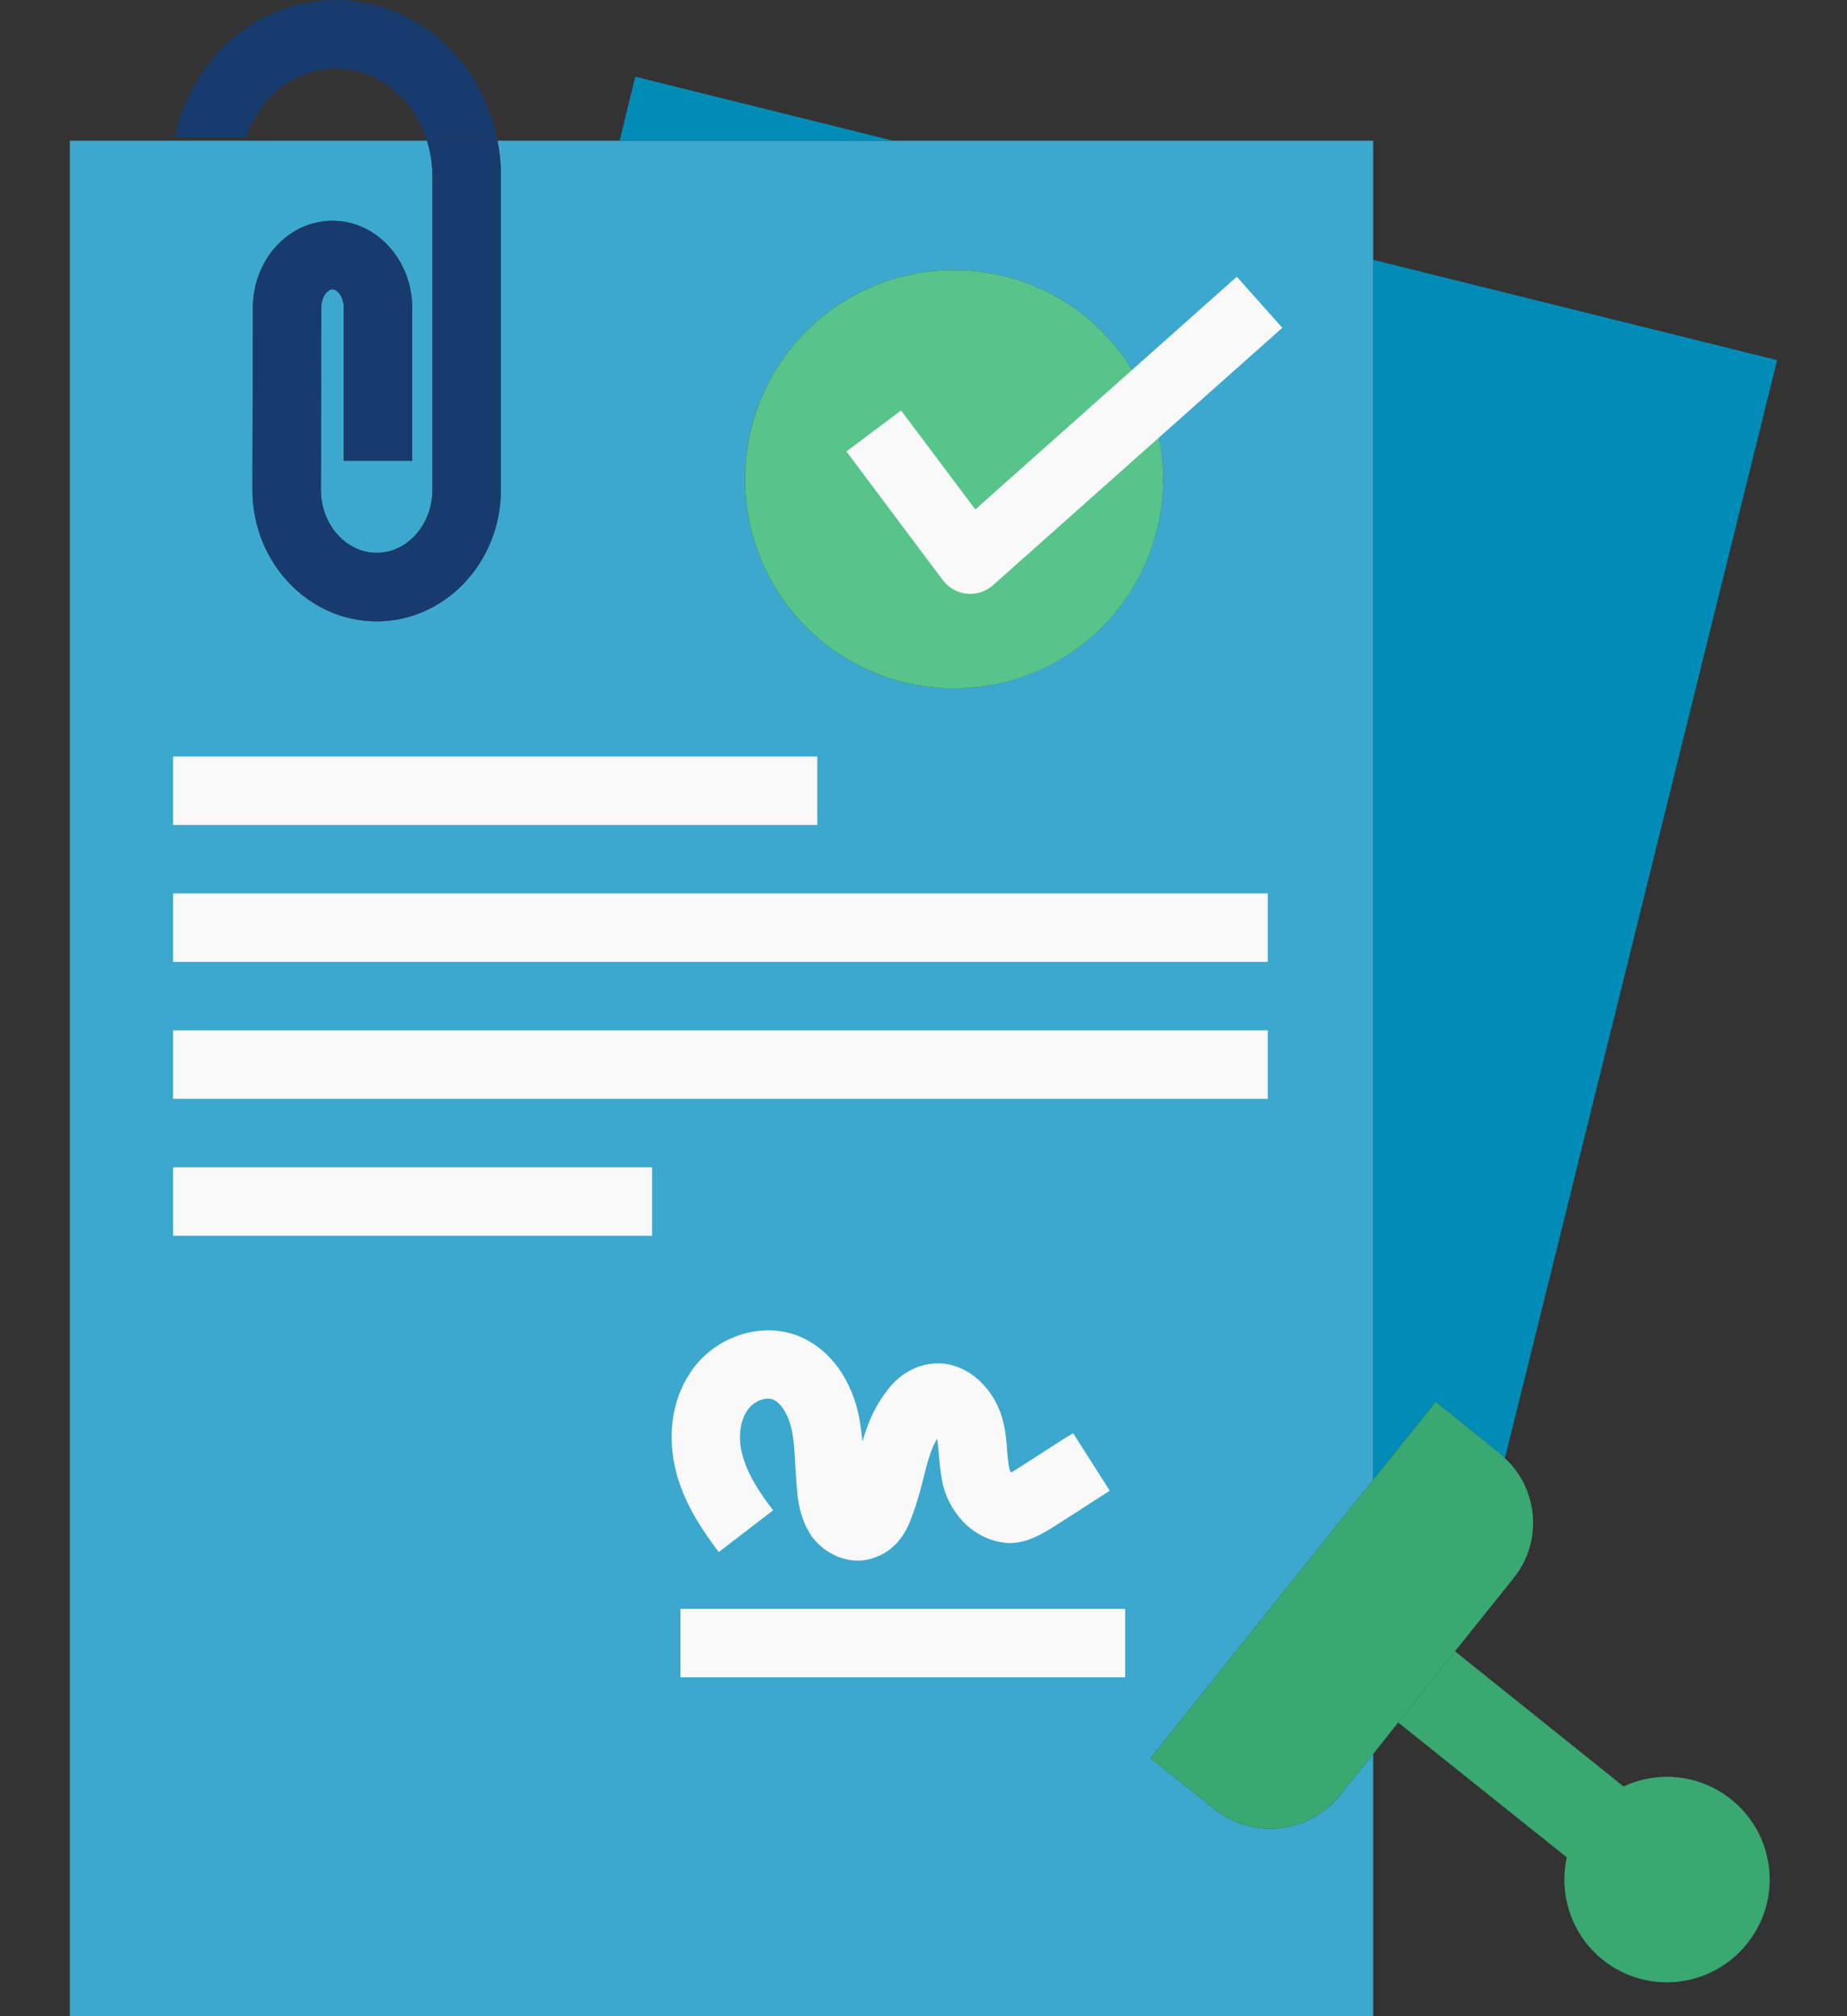 <svg width="22" height="24" viewBox="0 0 22 24" fill="none" xmlns="http://www.w3.org/2000/svg">
<rect x="0" y="0" width="22" height="24" fill="#333333" stroke="none"/>
<path d="M21.168 4.287L17.925 17.358C17.904 17.334 17.884 17.317 17.86 17.297L17.102 16.686L16.356 17.615V3.093L21.168 4.287Z" fill="#008CB7"/>
<path d="M5.925 1.675C5.953 1.813 5.966 1.948 5.966 2.094V5.831C5.966 6.695 5.301 7.396 4.487 7.396C3.672 7.396 3.007 6.695 3.007 5.831L3.012 3.667C3.012 3.093 3.435 2.628 3.961 2.628C4.482 2.628 4.91 3.093 4.91 3.667V5.485H4.095V3.667C4.095 3.529 4.014 3.443 3.961 3.443C3.904 3.443 3.826 3.529 3.826 3.667L3.822 5.831C3.822 6.242 4.12 6.581 4.487 6.581C4.853 6.581 5.151 6.242 5.151 5.831V2.094C5.151 1.948 5.126 1.805 5.086 1.675H0.832V24H16.356V20.879L15.961 21.372C15.59 21.828 14.922 21.901 14.466 21.535L13.704 20.928L16.356 17.615V1.675H5.925ZM11.365 3.215C12.416 3.215 13.312 3.863 13.675 4.78C13.744 4.951 13.797 5.13 13.822 5.317C13.846 5.444 13.854 5.574 13.854 5.705C13.854 6.915 12.995 7.917 11.854 8.145C11.695 8.178 11.532 8.194 11.365 8.194C9.987 8.194 8.875 7.082 8.875 5.705C8.875 4.327 9.987 3.215 11.365 3.215Z" fill="#3CA8CE"/>
<path d="M13.675 4.78C13.793 5.065 13.854 5.379 13.854 5.705C13.854 7.082 12.742 8.194 11.365 8.194C9.987 8.194 8.875 7.082 8.875 5.705C8.875 4.327 9.987 3.215 11.365 3.215C12.416 3.215 13.312 3.863 13.675 4.78Z" fill="#57C48A"/>
<path d="M5.966 2.094V5.831C5.966 6.695 5.301 7.396 4.487 7.396C3.672 7.396 3.007 6.695 3.007 5.831L3.012 3.667C3.012 3.093 3.435 2.628 3.961 2.628C4.482 2.628 4.91 3.093 4.91 3.667V5.485H4.095V3.667C4.095 3.529 4.014 3.443 3.961 3.443C3.904 3.443 3.826 3.529 3.826 3.667L3.822 5.831C3.822 6.242 4.12 6.581 4.487 6.581C4.853 6.581 5.151 6.242 5.151 5.831V2.094C5.151 1.948 5.126 1.805 5.086 1.675H5.925C5.953 1.813 5.966 1.948 5.966 2.094Z" fill="#183B6D"/>
<path d="M5.917 1.634C5.921 1.646 5.921 1.662 5.925 1.675H5.086C5.081 1.662 5.077 1.646 5.073 1.634C4.906 1.153 4.487 0.815 4.002 0.815C3.525 0.815 3.097 1.141 2.93 1.634H2.095C2.099 1.54 2.131 1.442 2.131 1.442C2.396 0.579 3.146 0 4.002 0C4.939 0 5.721 0.701 5.917 1.634Z" fill="#183B6D"/>
<path d="M2.062 9.005H9.735V9.82H2.062V9.005Z" fill="#F9F9F9"/>
<path d="M2.062 10.635H15.101V11.45H2.062V10.635Z" fill="#F9F9F9"/>
<path d="M2.062 12.265H15.101V13.08H2.062V12.265Z" fill="#F9F9F9"/>
<path d="M2.062 13.895H7.767V14.71H2.062V13.895Z" fill="#F9F9F9"/>
<path d="M11.556 7.07C11.543 7.07 11.529 7.069 11.515 7.068C11.402 7.056 11.299 6.997 11.23 6.906L10.082 5.374L10.733 4.886L11.617 6.064L14.732 3.294L15.274 3.902L11.827 6.967C11.752 7.033 11.655 7.07 11.556 7.07Z" fill="#F9F9F9"/>
<path d="M10.639 1.675H7.38L7.567 0.913L10.639 1.675Z" fill="#008CB7"/>
<path d="M8.105 19.151H13.402V19.966H8.105V19.151Z" fill="#F9F9F9"/>
<path d="M12.783 17.061L12.693 17.114C12.489 17.244 12.286 17.375 12.09 17.501C12.074 17.509 12.057 17.521 12.041 17.529C12.033 17.517 12.029 17.497 12.021 17.48C12.008 17.411 12.004 17.342 11.996 17.273C11.988 17.146 11.976 17.004 11.931 16.861C11.817 16.482 11.446 16.148 11.022 16.246C10.835 16.287 10.668 16.405 10.546 16.58C10.407 16.763 10.33 16.963 10.273 17.159C10.26 17.044 10.248 16.93 10.22 16.808C10.11 16.356 9.841 16.022 9.478 15.891C9.03 15.732 8.488 15.928 8.219 16.344C7.999 16.674 7.942 17.114 8.06 17.546C8.162 17.921 8.382 18.238 8.561 18.475L9.209 17.978C9.067 17.794 8.912 17.57 8.846 17.33C8.789 17.13 8.81 16.926 8.899 16.792C8.969 16.686 9.107 16.625 9.201 16.657C9.299 16.694 9.384 16.828 9.425 16.996C9.458 17.138 9.466 17.293 9.474 17.46C9.482 17.566 9.486 17.672 9.498 17.786C9.515 17.925 9.547 18.108 9.67 18.291C9.812 18.475 10.016 18.577 10.216 18.577C10.273 18.577 10.33 18.568 10.383 18.552C10.537 18.507 10.745 18.389 10.859 18.059C10.916 17.912 10.957 17.766 10.994 17.615C11.043 17.423 11.084 17.256 11.161 17.126C11.173 17.187 11.177 17.26 11.185 17.338C11.194 17.448 11.206 17.554 11.23 17.668C11.336 18.088 11.67 18.361 12.037 18.369C12.237 18.361 12.392 18.271 12.526 18.189C12.73 18.059 12.929 17.933 13.129 17.802L13.219 17.745L12.783 17.061Z" fill="#F9F9F9"/>
<path d="M20.618 21.417C21.148 21.84 21.234 22.61 20.81 23.136C20.386 23.666 19.62 23.751 19.09 23.328C18.715 23.026 18.565 22.549 18.662 22.109L16.654 20.504L17.33 19.656L19.339 21.266C19.746 21.074 20.243 21.119 20.618 21.417Z" fill="#39A871"/>
<path d="M17.925 17.358C18.328 17.729 18.377 18.357 18.027 18.788L17.367 19.611L17.33 19.656L16.654 20.504L16.356 20.879L15.961 21.372C15.59 21.828 14.922 21.901 14.466 21.535L13.704 20.928L16.356 17.615L17.102 16.686L17.86 17.297C17.884 17.317 17.904 17.334 17.925 17.358Z" fill="#39A871"/>
</svg>
